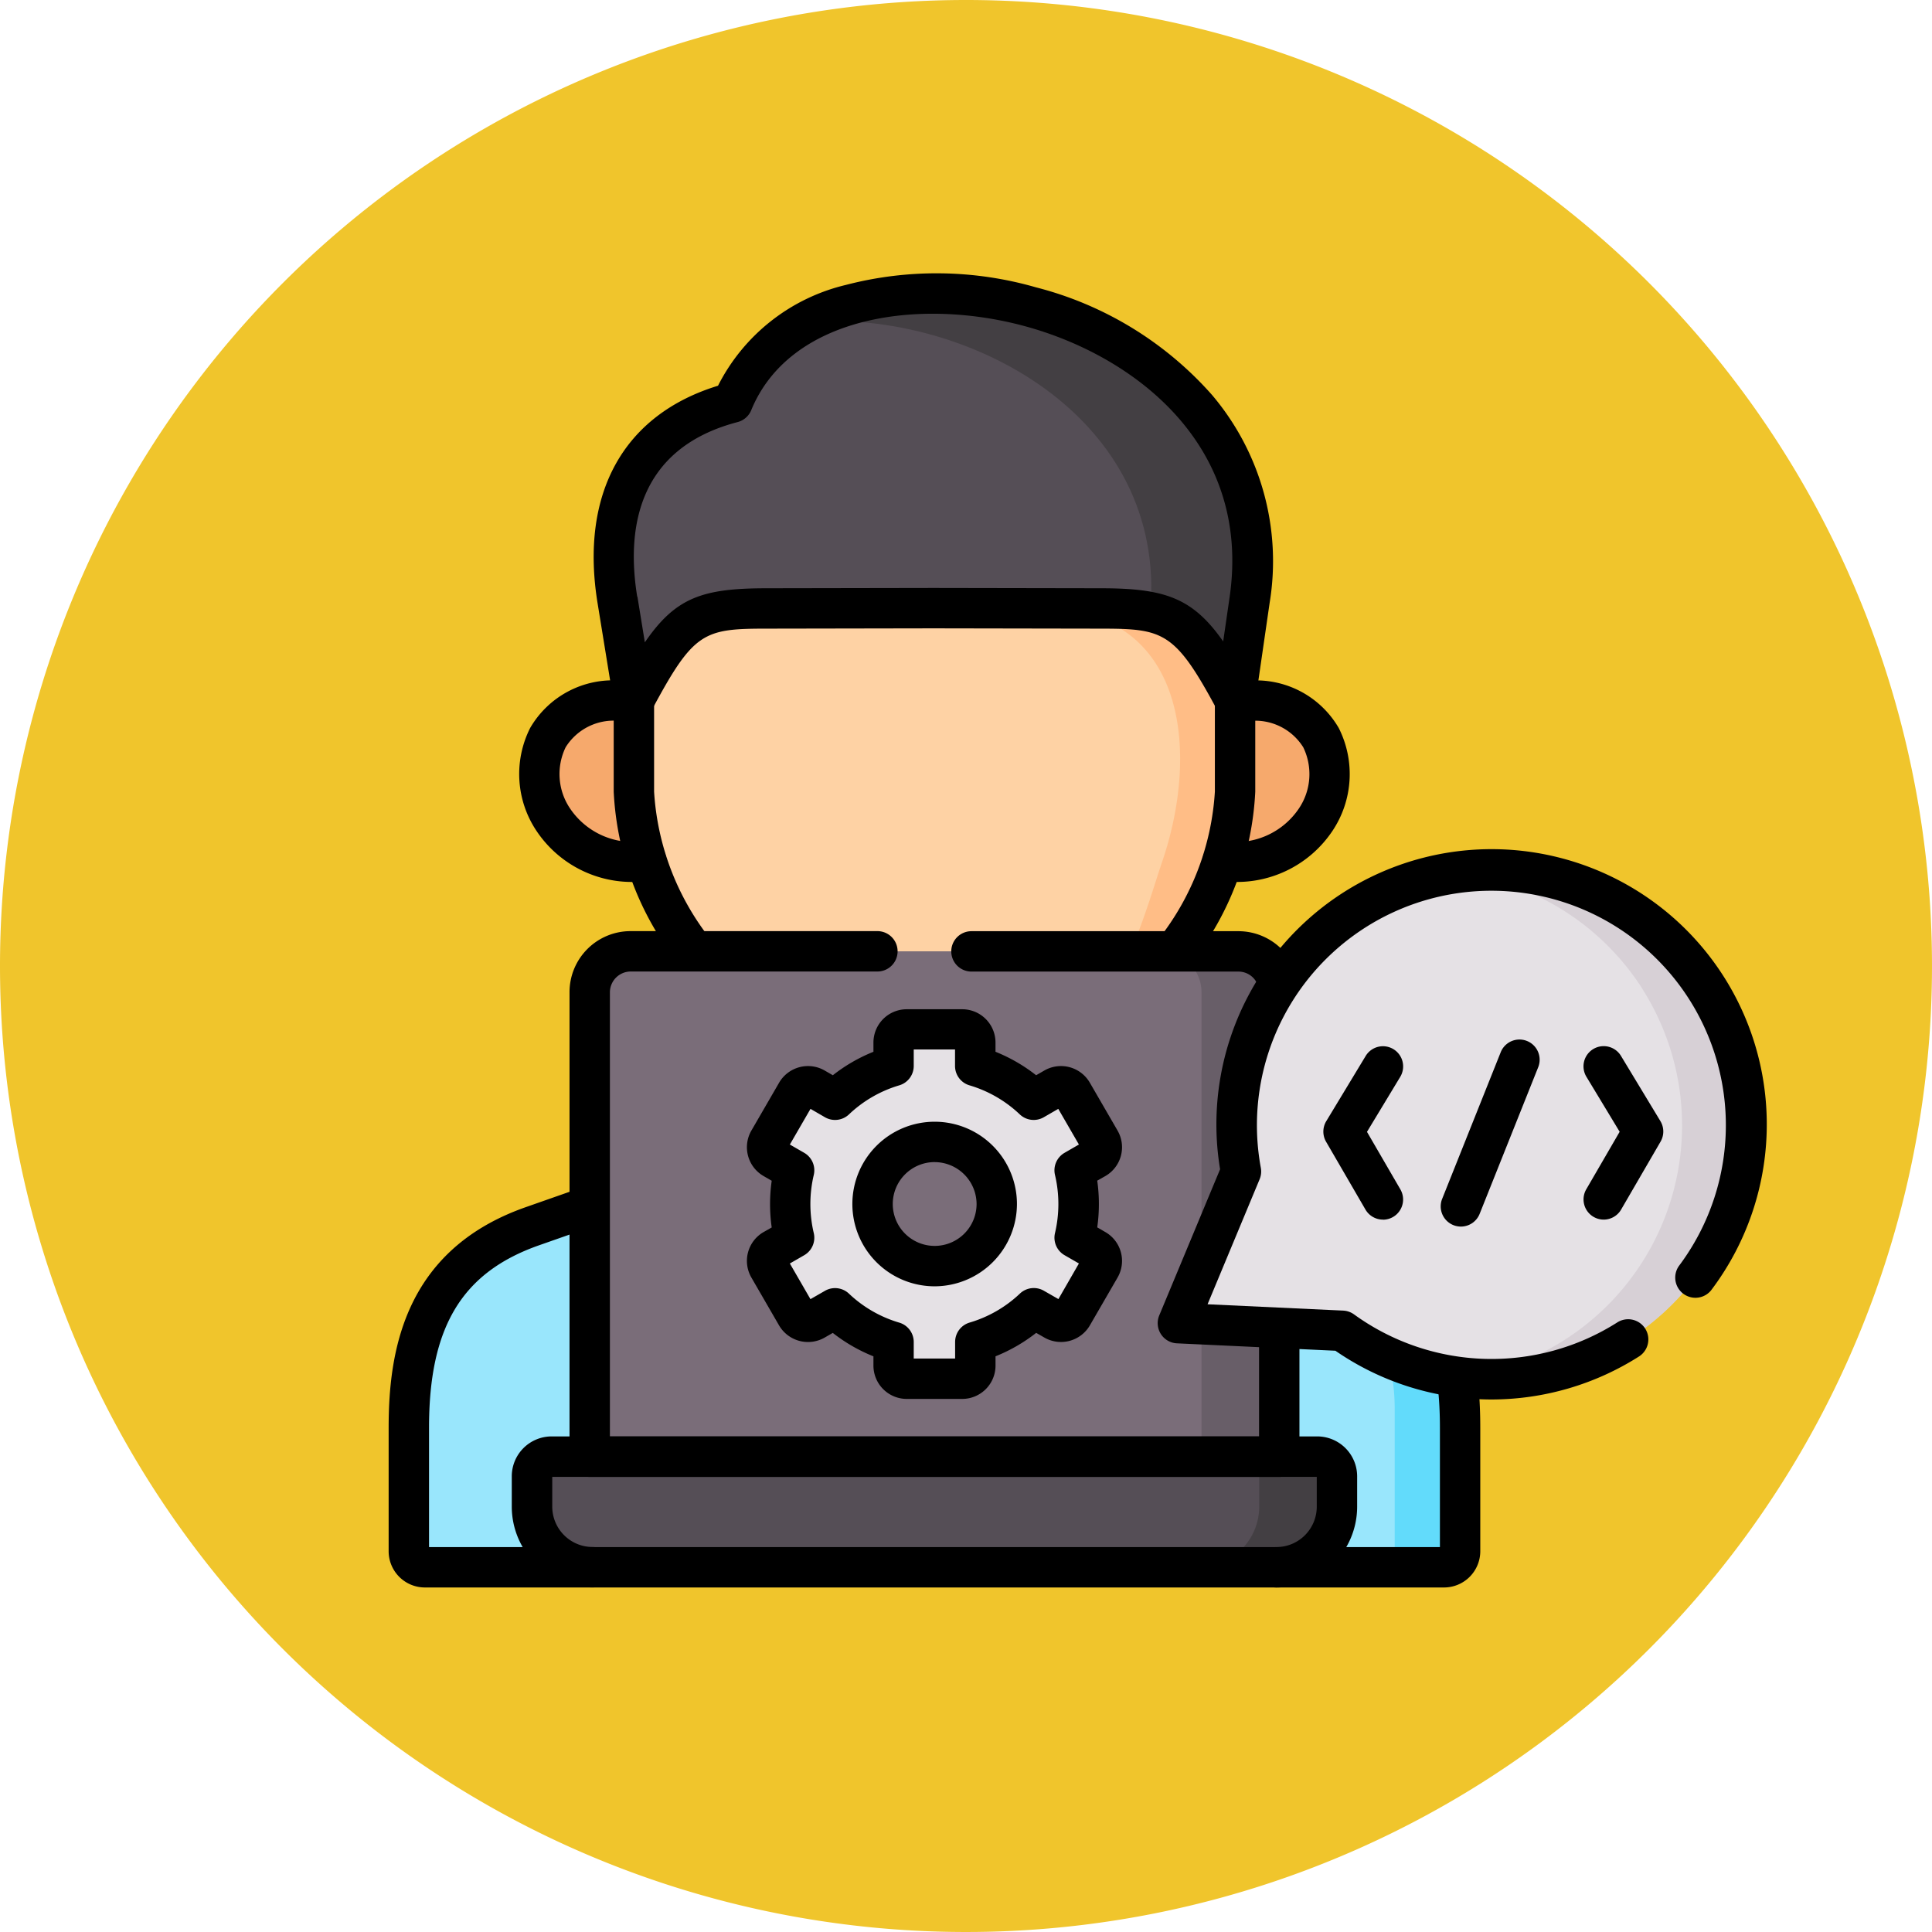 <svg xmlns="http://www.w3.org/2000/svg" width="84.872" height="84.872" viewBox="0 0 84.872 84.872">
  <g id="Grupo_1103437" data-name="Grupo 1103437" transform="translate(-757.564 -6155.293)">
    <path id="Trazado_879587" data-name="Trazado 879587" d="M42.436,0A42.436,42.436,0,1,1,0,42.436,42.436,42.436,0,0,1,42.436,0Z" transform="translate(757.564 6155.293)" fill="#f0c52c"/>
    <g id="ingeniero-de-software_2_" data-name="ingeniero-de-software (2)" transform="translate(774.637 6153.429)">
      <g id="Grupo_1102099" data-name="Grupo 1102099" transform="translate(0 13.87)">
        <g id="Grupo_1102065" data-name="Grupo 1102065" transform="translate(9.893 0.888)">
          <path id="Trazado_879646" data-name="Trazado 879646" d="M102.912,27.43c-3.976,1.042-5.792,4.158-5.058,8.67l.72,4.428h26.41l.642-4.428c1.937-13.392-18.992-17.759-22.714-8.67Z" transform="translate(-97.695 -22.639)" fill="#554e56" fill-rule="evenodd"/>
        </g>
        <g id="Grupo_1102066" data-name="Grupo 1102066" transform="translate(6.615 18.777)">
          <path id="Trazado_879647" data-name="Trazado 879647" d="M68.847,199.286c-5.295,0-4.392,7.473,1.183,7.055a7.1,7.1,0,0,0-.548-7.055Z" transform="translate(-65.325 -199.286)" fill="#f6a96c" fill-rule="evenodd"/>
        </g>
        <g id="Grupo_1102067" data-name="Grupo 1102067" transform="translate(35.394 18.777)">
          <path id="Trazado_879648" data-name="Trazado 879648" d="M351.288,199.286c-2.042,2.286-2.485,4.688-.548,7.055,5.575.418,6.478-7.055,1.183-7.055Z" transform="translate(-349.499 -199.286)" fill="#f6a96c" fill-rule="evenodd"/>
        </g>
        <g id="Grupo_1102068" data-name="Grupo 1102068" transform="translate(18.414 0.888)">
          <path id="Trazado_879649" data-name="Trazado 879649" d="M181.836,23.874c7.019-.509,15.817,4.158,15.042,12.754-.02.219-.047.445-.078.671l-.467,3.224h4.27l.642-4.428c1.6-11.058-12.389-15.961-19.411-12.222Z" transform="translate(-181.836 -22.634)" fill="#433f43" fill-rule="evenodd"/>
        </g>
        <g id="Grupo_1102069" data-name="Grupo 1102069" transform="translate(10.773 14.71)">
          <path id="Trazado_879650" data-name="Trazado 879650" d="M119.547,159.125l-7.32.013c-3.212,0-3.9.4-5.846,4.054v4a9.558,9.558,0,0,0,.548,3.059,14.839,14.839,0,0,0,2.106,3.952l10.35,2.776,10.752-2.776a14.84,14.84,0,0,0,2.106-3.952,9.558,9.558,0,0,0,.548-3.059v-4c-1.951-3.649-2.715-4.05-5.924-4.054Z" transform="translate(-106.381 -159.125)" fill="#fed2a4" fill-rule="evenodd"/>
        </g>
        <g id="Grupo_1102070" data-name="Grupo 1102070" transform="translate(28.656 14.72)">
          <path id="Trazado_879651" data-name="Trazado 879651" d="M282.965,159.225c6.377.017,6.982,6.259,5.332,11.108-.335.981-.811,2.641-1.407,3.956-.091.2-.186.395-.281.577l2.035-.526.193-.051a14.84,14.84,0,0,0,2.106-3.952,9.558,9.558,0,0,0,.548-3.059v-4c-1.951-3.649-2.715-4.05-5.924-4.054Z" transform="translate(-282.965 -159.225)" fill="#ffbd86" fill-rule="evenodd"/>
        </g>
        <g id="Grupo_1102071" data-name="Grupo 1102071" transform="translate(9.006 0)">
          <path id="Trazado_879652" data-name="Trazado 879652" d="M117.106,33.534a.887.887,0,0,1-.782-.469c-1.862-3.482-2.374-3.582-5.142-3.585l-7.321-.013-7.317.013c-2.794,0-3.221.136-5.066,3.585a.887.887,0,0,1-1.657-.276l-.72-4.428h0c-.784-4.824,1.141-8.281,5.291-9.552a8.5,8.5,0,0,1,5.616-4.428,15.79,15.79,0,0,1,8.349.105,15.414,15.414,0,0,1,7.735,4.726,11.286,11.286,0,0,1,2.533,9.133l-.642,4.428a.887.887,0,0,1-.725.746A.876.876,0,0,1,117.106,33.534ZM90.852,28.077l.326,2.005c1.363-1.99,2.552-2.373,5.364-2.376l7.319-.013,7.323.013c2.805,0,4.046.4,5.4,2.336l.283-1.951c.97-6.707-4.231-10.6-8.98-11.894-4.705-1.283-10.35-.429-12.036,3.687a.887.887,0,0,1-.6.522c-4.483,1.175-4.871,4.819-4.408,7.67Z" transform="translate(-88.929 -13.87)"/>
        </g>
        <g id="Grupo_1102073" data-name="Grupo 1102073" transform="translate(35.748 17.89)">
          <path id="Trazado_879654" data-name="Trazado 879654" d="M354.33,199.373q-.251,0-.507-.019a.887.887,0,0,1,.133-1.769,3.34,3.34,0,0,0,3.277-1.424,2.7,2.7,0,0,0,.2-2.7,2.485,2.485,0,0,0-2.363-1.156h-.636a.887.887,0,0,1,0-1.774h.636a4.2,4.2,0,0,1,3.921,2.081,4.489,4.489,0,0,1-.271,4.514A5.048,5.048,0,0,1,354.33,199.373Z" transform="translate(-353.002 -190.528)"/>
        </g>
        <g id="Grupo_1102074" data-name="Grupo 1102074" transform="translate(5.733 17.89)">
          <path id="Trazado_879655" data-name="Trazado 879655" d="M61.754,199.373a5.046,5.046,0,0,1-4.391-2.249,4.489,4.489,0,0,1-.271-4.515,4.2,4.2,0,0,1,3.919-2.081h.636a.887.887,0,1,1,0,1.774h-.636a2.484,2.484,0,0,0-2.361,1.156,2.7,2.7,0,0,0,.2,2.7,3.338,3.338,0,0,0,3.275,1.424.887.887,0,1,1,.133,1.769Q62,199.374,61.754,199.373Z" transform="translate(-56.607 -190.528)"/>
        </g>
        <g id="Grupo_1102075" data-name="Grupo 1102075" transform="translate(9.886 17.89)">
          <path id="Trazado_879656" data-name="Trazado 879656" d="M122.266,203.31a.887.887,0,0,1-.714-1.412,11.593,11.593,0,0,0,2.482-6.486v-4a.887.887,0,0,1,1.774,0v4a13.186,13.186,0,0,1-2.826,7.536A.885.885,0,0,1,122.266,203.31Zm-21.1,0a.885.885,0,0,1-.715-.362,13.187,13.187,0,0,1-2.826-7.536v-4a.887.887,0,1,1,1.774,0v4a11.594,11.594,0,0,0,2.482,6.486.887.887,0,0,1-.714,1.412Z" transform="translate(-97.624 -190.529)"/>
        </g>
        <g id="Grupo_1102078" data-name="Grupo 1102078" transform="translate(0.887 40.977)">
          <path id="Trazado_879659" data-name="Trazado 879659" d="M14.184,419.389c-4.541,1.6-5.427,5.15-5.427,8.849v5.433a.707.707,0,0,0,.707.7h7.371l3.52-6.933L16.7,418.505Z" transform="translate(-8.757 -418.505)" fill="#99e6fc" fill-rule="evenodd"/>
        </g>
        <g id="Grupo_1102079" data-name="Grupo 1102079" transform="translate(34.948 40.977)">
          <path id="Trazado_879660" data-name="Trazado 879660" d="M349.275,418.505l-4.176,9.169,4.047,6.7h7.367a.707.707,0,0,0,.707-.7v-5.433c0-3.7-.886-7.254-5.427-8.849Z" transform="translate(-345.099 -418.505)" fill="#99e6fc" fill-rule="evenodd"/>
        </g>
        <g id="Grupo_1102080" data-name="Grupo 1102080" transform="translate(8.832 29.784)">
          <path id="Trazado_879661" data-name="Trazado 879661" d="M112.913,307.979h-23.9a1.8,1.8,0,0,0-1.792,1.791v20.41h30.291V309.77a1.8,1.8,0,0,0-1.792-1.791Z" transform="translate(-87.217 -307.979)" fill="#7a6d79" fill-rule="evenodd"/>
        </g>
        <g id="Grupo_1102081" data-name="Grupo 1102081" transform="translate(6.3 51.985)">
          <path id="Trazado_879662" data-name="Trazado 879662" d="M95.034,527.2H63.076a.868.868,0,0,0-.866.863V529.4a2.668,2.668,0,0,0,2.664,2.657H94.905a2.668,2.668,0,0,0,2.664-2.657v-1.339a.869.869,0,0,0-.869-.863Z" transform="translate(-62.21 -527.198)" fill="#554e56" fill-rule="evenodd"/>
        </g>
        <g id="Grupo_1102082" data-name="Grupo 1102082" transform="translate(33.917 29.785)">
          <path id="Trazado_879663" data-name="Trazado 879663" d="M336.707,319.174v11.007h3.415V309.772a1.8,1.8,0,0,0-1.792-1.791h-3.415a1.8,1.8,0,0,1,1.792,1.791v9.4Z" transform="translate(-334.915 -307.981)" fill="#685e68" fill-rule="evenodd"/>
        </g>
        <g id="Grupo_1102083" data-name="Grupo 1102083" transform="translate(35.58 51.985)">
          <path id="Trazado_879664" data-name="Trazado 879664" d="M354.885,527.2h-1.745a.868.868,0,0,1,.866.863V529.4a2.668,2.668,0,0,1-2.664,2.657h3.415a2.668,2.668,0,0,0,2.664-2.657v-1.339a.869.869,0,0,0-.869-.863Z" transform="translate(-351.342 -527.198)" fill="#433f43" fill-rule="evenodd"/>
        </g>
        <g id="Grupo_1102084" data-name="Grupo 1102084" transform="translate(39.124 40.977)">
          <path id="Trazado_879665" data-name="Trazado 879665" d="M386.332,418.505v2.752c3.824,1.72,5.072,3.133,5.072,6.192v6.923h2.167a.707.707,0,0,0,.707-.7v-5.433c0-3.7-.886-7.254-5.427-8.849Z" transform="translate(-386.332 -418.505)" fill="#62dbfb" fill-rule="evenodd"/>
        </g>
        <g id="Grupo_1102085" data-name="Grupo 1102085" transform="translate(16.627 33.211)">
          <path id="Trazado_879666" data-name="Trazado 879666" d="M169.739,343.427a6.308,6.308,0,0,0-2.57,1.484l-.9-.523a.581.581,0,0,0-.791.212l-1.217,2.1a.575.575,0,0,0,.213.786l.9.519a6.444,6.444,0,0,0,0,2.961l-.9.519a.574.574,0,0,0-.213.786l1.217,2.1a.583.583,0,0,0,.791.209l.9-.519a6.3,6.3,0,0,0,2.57,1.48v1.039a.576.576,0,0,0,.575.577h2.438a.576.576,0,0,0,.575-.577V355.55a6.3,6.3,0,0,0,2.57-1.48l.906.519a.58.58,0,0,0,.788-.209l1.217-2.1a.574.574,0,0,0-.213-.786l-.9-.519a6.444,6.444,0,0,0,0-2.961l.9-.519a.575.575,0,0,0,.213-.786l-1.217-2.1a.578.578,0,0,0-.788-.212l-.906.523a6.307,6.307,0,0,0-2.57-1.484v-1.039a.574.574,0,0,0-.575-.573h-2.438a.574.574,0,0,0-.575.573v1.039Zm1.8,3.335a2.728,2.728,0,1,1-2.739,2.728,2.733,2.733,0,0,1,2.739-2.728Z" transform="translate(-164.181 -341.815)" fill="#e5e1e5" fill-rule="evenodd"/>
        </g>
        <g id="Grupo_1102086" data-name="Grupo 1102086" transform="translate(20.354 37.271)">
          <path id="Trazado_879667" data-name="Trazado 879667" d="M204.615,389.138a3.615,3.615,0,1,1,3.622-3.615A3.624,3.624,0,0,1,204.615,389.138Zm0-5.457a1.841,1.841,0,1,0,1.849,1.841A1.849,1.849,0,0,0,204.615,383.682Z" transform="translate(-200.99 -381.908)"/>
        </g>
        <g id="Grupo_1102087" data-name="Grupo 1102087" transform="translate(15.739 32.324)">
          <path id="Trazado_879668" data-name="Trazado 879668" d="M164.873,350.181h-2.438a1.464,1.464,0,0,1-1.462-1.463v-.408a7.246,7.246,0,0,1-1.786-1.029l-.358.206a1.472,1.472,0,0,1-2-.532l-1.218-2.106a1.461,1.461,0,0,1,.54-2l.353-.2a7.291,7.291,0,0,1,0-2.052l-.356-.206a1.461,1.461,0,0,1-.536-2l1.216-2.1a1.468,1.468,0,0,1,2-.538l.361.209a7.257,7.257,0,0,1,1.784-1.031v-.408a1.462,1.462,0,0,1,1.462-1.46h2.438a1.463,1.463,0,0,1,1.462,1.46v.408a7.254,7.254,0,0,1,1.785,1.031l.361-.208a1.465,1.465,0,0,1,2,.539l1.216,2.1a1.461,1.461,0,0,1-.54,2l-.353.2a7.3,7.3,0,0,1,0,2.052l.356.206a1.461,1.461,0,0,1,.536,2l-1.216,2.1a1.467,1.467,0,0,1-2,.533l-.358-.205a7.245,7.245,0,0,1-1.786,1.03v.408A1.464,1.464,0,0,1,164.873,350.181Zm-2.126-1.774h1.814v-.729a.887.887,0,0,1,.637-.851,5.445,5.445,0,0,0,2.208-1.272.886.886,0,0,1,1.052-.127l.641.367.9-1.564-.631-.364a.887.887,0,0,1-.42-.97,5.557,5.557,0,0,0,0-2.556.887.887,0,0,1,.42-.971l.631-.365-.906-1.566-.637.368a.887.887,0,0,1-1.054-.125,5.449,5.449,0,0,0-2.208-1.276.887.887,0,0,1-.637-.851v-.725h-1.814v.725a.887.887,0,0,1-.637.851,5.448,5.448,0,0,0-2.208,1.276.887.887,0,0,1-1.055.125l-.635-.368-.907,1.567.631.364a.887.887,0,0,1,.42.971,5.555,5.555,0,0,0,0,2.556.887.887,0,0,1-.42.971l-.631.364.905,1.566.639-.367a.887.887,0,0,1,1.053.126,5.444,5.444,0,0,0,2.208,1.272.887.887,0,0,1,.637.851v.729Zm6.615-2.46h0Zm.911-1.56h0Zm-13.235,0h0Zm13.123-.425h0Zm-13.015,0h0Zm13.015-4.68h0Zm-13.013,0h0Zm13.124-.425h0Zm-13.239,0h0Zm12.335-1.565h0Zm-.424-.111h0Zm-10.578,0v0Z" transform="translate(-155.415 -333.057)"/>
        </g>
        <g id="Grupo_1102088" data-name="Grupo 1102088" transform="translate(7.946 28.897)">
          <path id="Trazado_879669" data-name="Trazado 879669" d="M109.637,323.2H79.346a.887.887,0,0,1-.887-.887V301.9a2.681,2.681,0,0,1,2.679-2.677H91.984a.887.887,0,0,1,0,1.774H81.138a.917.917,0,0,0-.905.9v19.523H108.75V301.9a.906.906,0,0,0-.905-.9H96.116a.887.887,0,0,1,0-1.774h11.729a2.681,2.681,0,0,1,2.679,2.677v20.409A.887.887,0,0,1,109.637,323.2Z" transform="translate(-78.459 -299.222)"/>
        </g>
        <g id="Grupo_1102089" data-name="Grupo 1102089" transform="translate(5.413 51.098)">
          <path id="Trazado_879670" data-name="Trazado 879670" d="M87.035,525.077a.887.887,0,0,1,0-1.774,1.776,1.776,0,0,0,1.777-1.77v-1.315H55.227v1.315A1.776,1.776,0,0,0,57,523.3a.887.887,0,0,1,0,1.774,3.552,3.552,0,0,1-3.551-3.544v-1.339a1.753,1.753,0,0,1,1.752-1.75H88.83a1.755,1.755,0,0,1,1.756,1.75v1.339A3.552,3.552,0,0,1,87.035,525.077Z" transform="translate(-53.453 -518.444)"/>
        </g>
        <g id="Grupo_1102092" data-name="Grupo 1102092" transform="translate(0 40.09)">
          <path id="Trazado_879673" data-name="Trazado 879673" d="M46.362,427.387H1.593A1.593,1.593,0,0,1,0,425.8v-5.433c0-3.25.624-7.791,6.02-9.686l2.519-.884a.887.887,0,0,1,.587,1.674l-2.519.884c-3.388,1.19-4.833,3.586-4.833,8.012v5.247H46.182v-5.247c0-4.426-1.446-6.822-4.834-8.012l-2.519-.883a.887.887,0,0,1,.587-1.674l2.519.884c5.4,1.9,6.02,6.436,6.02,9.686V425.8A1.593,1.593,0,0,1,46.362,427.387Z" transform="translate(0 -409.746)"/>
        </g>
        <g id="Grupo_1102093" data-name="Grupo 1102093" transform="translate(34.671 26.233)">
          <path id="Trazado_879674" data-name="Trazado 879674" d="M365.6,278.1a11.189,11.189,0,0,1-16.023,15.034l-3.114-.145-4.1-.192,1.576-3.787,1.2-2.873A11.2,11.2,0,0,1,365.6,278.1Z" transform="translate(-342.36 -272.913)" fill="#e5e1e5" fill-rule="evenodd"/>
        </g>
        <g id="Grupo_1102094" data-name="Grupo 1102094" transform="translate(46.89 26.233)">
          <path id="Trazado_879675" data-name="Trazado 879675" d="M471.22,278.14a11.178,11.178,0,0,1-7.895,17.044,11.175,11.175,0,1,0-.3-22.163,11.182,11.182,0,0,1,8.2,5.119Z" transform="translate(-463.021 -272.913)" fill="#d7d0d6" fill-rule="evenodd"/>
        </g>
        <g id="Grupo_1102095" data-name="Grupo 1102095" transform="translate(33.784 25.352)">
          <path id="Trazado_879676" data-name="Trazado 879676" d="M348.267,288.331a12.08,12.08,0,0,1-6.858-2.142l-6.961-.325a.887.887,0,0,1-.777-1.226l2.673-6.421a12.089,12.089,0,1,1,21.57,5.318.887.887,0,0,1-1.413-1.071,10.3,10.3,0,1,0-18.367-4.309.886.886,0,0,1-.053.5l-2.287,5.493,5.956.278a.887.887,0,0,1,.477.166,10.3,10.3,0,0,0,11.569.351.887.887,0,0,1,.948,1.5A12.106,12.106,0,0,1,348.267,288.331Z" transform="translate(-333.603 -264.21)"/>
        </g>
        <g id="Grupo_1102096" data-name="Grupo 1102096" transform="translate(41.06 33.953)">
          <path id="Trazado_879677" data-name="Trazado 879677" d="M408.072,356.758a.887.887,0,0,1-.768-.442l-1.731-2.981a.887.887,0,0,1,.008-.9l1.731-2.863a.887.887,0,1,1,1.518.918l-1.459,2.413,1.467,2.527a.887.887,0,0,1-.766,1.332Z" transform="translate(-405.453 -349.14)"/>
        </g>
        <g id="Grupo_1102097" data-name="Grupo 1102097" transform="translate(46.216 33.642)">
          <path id="Trazado_879678" data-name="Trazado 879678" d="M457.252,354.312a.887.887,0,0,1-.823-1.216l2.58-6.461a.887.887,0,0,1,1.647.658l-2.58,6.461A.887.887,0,0,1,457.252,354.312Z" transform="translate(-456.365 -346.077)"/>
        </g>
        <g id="Grupo_1102098" data-name="Grupo 1102098" transform="translate(52.491 33.953)">
          <path id="Trazado_879679" data-name="Trazado 879679" d="M519.219,356.757a.887.887,0,0,1-.766-1.332l1.467-2.527-1.459-2.413a.887.887,0,1,1,1.518-.918l1.731,2.863a.887.887,0,0,1,.008.9l-1.731,2.981A.887.887,0,0,1,519.219,356.757Z" transform="translate(-518.333 -349.139)"/>
        </g>
      </g>
    </g>
  </g>
</svg>

